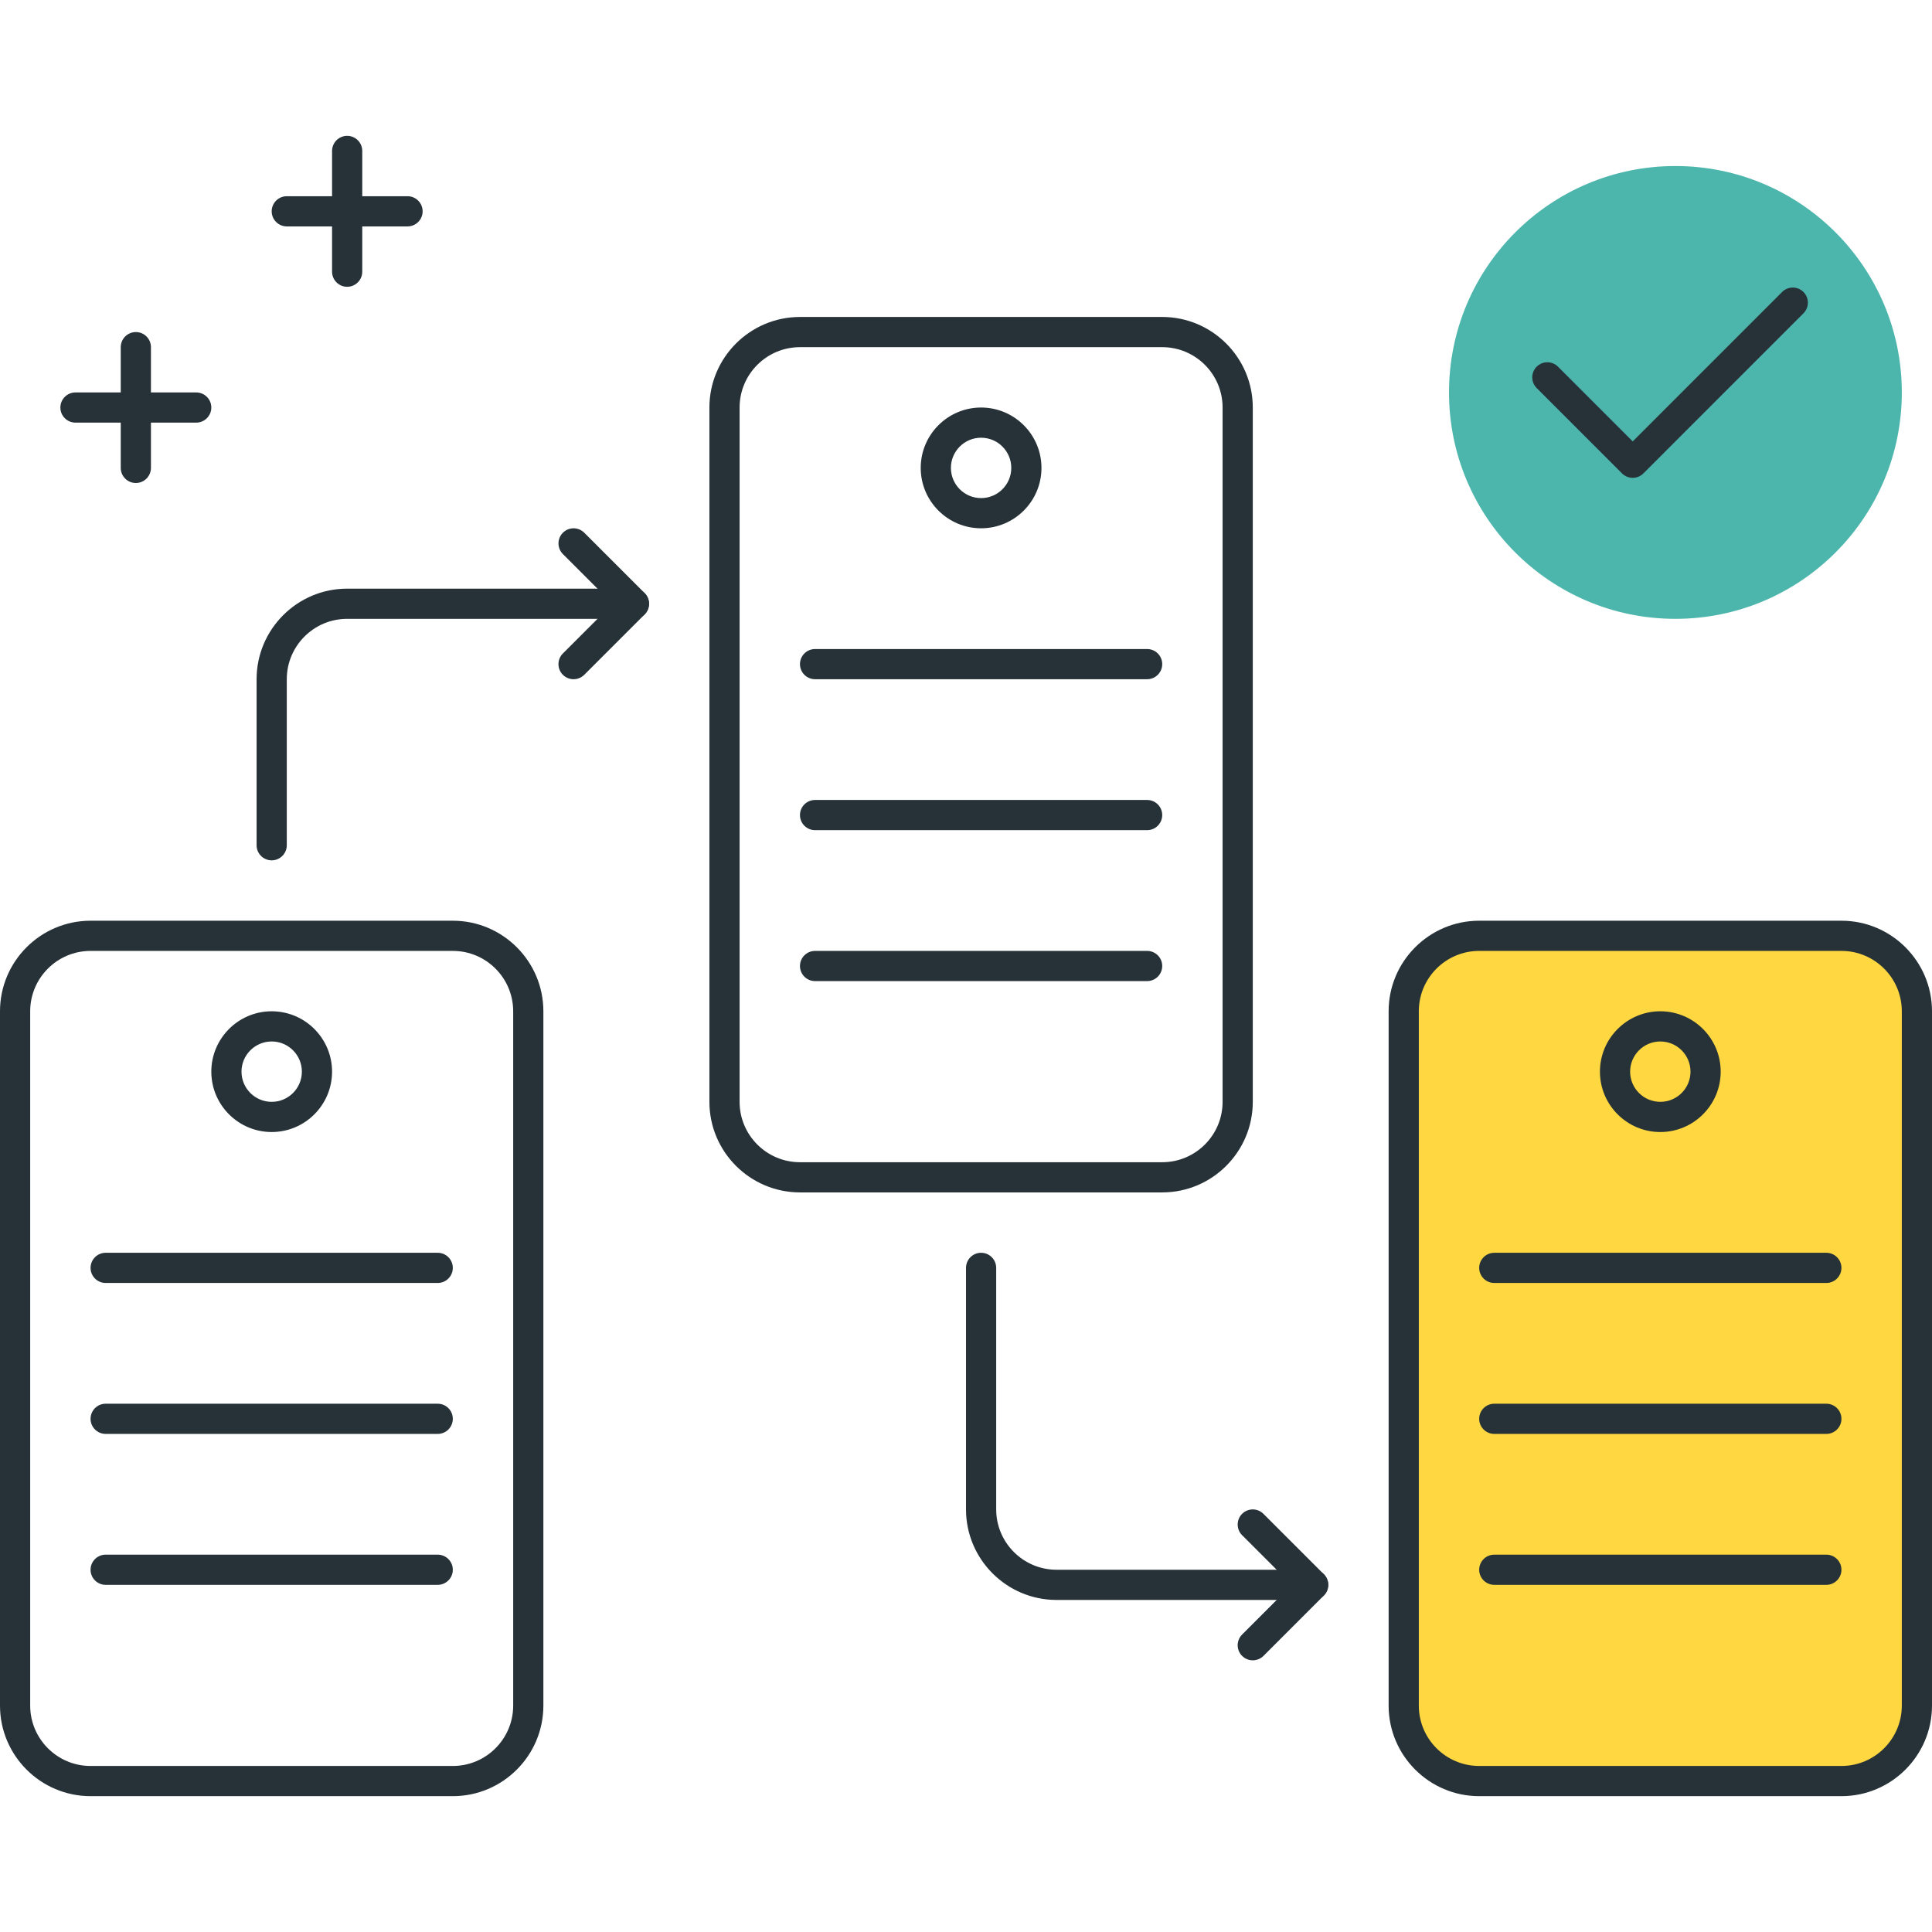 <?xml version="1.0" encoding="utf-8"?>
<!-- Generator: Adobe Illustrator 21.1.0, SVG Export Plug-In . SVG Version: 6.00 Build 0)  -->
<svg version="1.1" id="Icon_Set" xmlns="http://www.w3.org/2000/svg" xmlns:xlink="http://www.w3.org/1999/xlink" x="0px" y="0px"
	 viewBox="0 0 64 64" style="enable-background:new 0 0 64 64;" xml:space="preserve">
<style type="text/css">
	.st0{fill:#263238;}
	.st1{fill:#FFFFFF;}
	.st2{fill:#FF5252;}
	.st3{fill:#FFD740;}
	.st4{fill:#40C4FF;}
	.st5{fill:#4DB6AC;}
	.st6{fill:#4FC3F7;}
</style>
<g id="Ordered_Records">
	<g>
		<path class="st0" d="M15,59.5H3c-1.654,0-3-1.346-3-3v-23c0-1.654,1.346-3,3-3h12c1.654,0,3,1.346,3,3v23
			C18,58.154,16.654,59.5,15,59.5z M3,31.5c-1.103,0-2,0.897-2,2v23c0,1.103,0.897,2,2,2h12c1.103,0,2-0.897,2-2v-23
			c0-1.103-0.897-2-2-2H3z"/>
	</g>
	<g>
		<path class="st0" d="M14.5,42.5h-11C3.224,42.5,3,42.276,3,42s0.224-0.5,0.5-0.5h11c0.276,0,0.5,0.224,0.5,0.5
			S14.776,42.5,14.5,42.5z"/>
	</g>
	<g>
		<path class="st0" d="M14.5,47.5h-11C3.224,47.5,3,47.276,3,47s0.224-0.5,0.5-0.5h11c0.276,0,0.5,0.224,0.5,0.5
			S14.776,47.5,14.5,47.5z"/>
	</g>
	<g>
		<path class="st0" d="M14.5,52.5h-11C3.224,52.5,3,52.276,3,52s0.224-0.5,0.5-0.5h11c0.276,0,0.5,0.224,0.5,0.5
			S14.776,52.5,14.5,52.5z"/>
	</g>
	<g>
		<path class="st0" d="M9,37.5c-1.103,0-2-0.897-2-2s0.897-2,2-2s2,0.897,2,2S10.103,37.5,9,37.5z M9,34.5c-0.552,0-1,0.449-1,1
			s0.448,1,1,1s1-0.449,1-1S9.552,34.5,9,34.5z"/>
	</g>
	<g>
		<path class="st3" d="M61,59H49c-1.381,0-2.5-1.119-2.5-2.5v-23c0-1.381,1.119-2.5,2.5-2.5h12c1.381,0,2.5,1.119,2.5,2.5v23
			C63.5,57.881,62.381,59,61,59z"/>
		<path class="st0" d="M61,59.5H49c-1.654,0-3-1.346-3-3v-23c0-1.654,1.346-3,3-3h12c1.654,0,3,1.346,3,3v23
			C64,58.154,62.654,59.5,61,59.5z M49,31.5c-1.103,0-2,0.897-2,2v23c0,1.103,0.897,2,2,2h12c1.103,0,2-0.897,2-2v-23
			c0-1.103-0.897-2-2-2H49z"/>
	</g>
	<g>
		<path class="st0" d="M60.5,42.5h-11c-0.276,0-0.5-0.224-0.5-0.5s0.224-0.5,0.5-0.5h11c0.276,0,0.5,0.224,0.5,0.5
			S60.776,42.5,60.5,42.5z"/>
	</g>
	<g>
		<path class="st0" d="M60.5,47.5h-11c-0.276,0-0.5-0.224-0.5-0.5s0.224-0.5,0.5-0.5h11c0.276,0,0.5,0.224,0.5,0.5
			S60.776,47.5,60.5,47.5z"/>
	</g>
	<g>
		<path class="st0" d="M60.5,52.5h-11c-0.276,0-0.5-0.224-0.5-0.5s0.224-0.5,0.5-0.5h11c0.276,0,0.5,0.224,0.5,0.5
			S60.776,52.5,60.5,52.5z"/>
	</g>
	<g>
		<path class="st0" d="M55,37.5c-1.103,0-2-0.897-2-2s0.897-2,2-2s2,0.897,2,2S56.103,37.5,55,37.5z M55,34.5c-0.552,0-1,0.449-1,1
			s0.448,1,1,1s1-0.449,1-1S55.552,34.5,55,34.5z"/>
	</g>
	<g>
		<path class="st0" d="M38.5,39.5h-12c-1.654,0-3-1.346-3-3v-23c0-1.654,1.346-3,3-3h12c1.654,0,3,1.346,3,3v23
			C41.5,38.154,40.154,39.5,38.5,39.5z M26.5,11.5c-1.103,0-2,0.897-2,2v23c0,1.103,0.897,2,2,2h12c1.103,0,2-0.897,2-2v-23
			c0-1.103-0.897-2-2-2H26.5z"/>
	</g>
	<g>
		<path class="st0" d="M38,22.5H27c-0.276,0-0.5-0.224-0.5-0.5s0.224-0.5,0.5-0.5h11c0.276,0,0.5,0.224,0.5,0.5S38.276,22.5,38,22.5
			z"/>
	</g>
	<g>
		<path class="st0" d="M38,27.5H27c-0.276,0-0.5-0.224-0.5-0.5s0.224-0.5,0.5-0.5h11c0.276,0,0.5,0.224,0.5,0.5S38.276,27.5,38,27.5
			z"/>
	</g>
	<g>
		<path class="st0" d="M38,32.5H27c-0.276,0-0.5-0.224-0.5-0.5s0.224-0.5,0.5-0.5h11c0.276,0,0.5,0.224,0.5,0.5S38.276,32.5,38,32.5
			z"/>
	</g>
	<g>
		<path class="st0" d="M32.5,17.5c-1.103,0-2-0.897-2-2s0.897-2,2-2s2,0.897,2,2S33.603,17.5,32.5,17.5z M32.5,14.5
			c-0.552,0-1,0.449-1,1s0.448,1,1,1s1-0.449,1-1S33.052,14.5,32.5,14.5z"/>
	</g>
	<g>
		<path class="st0" d="M9,28.5c-0.276,0-0.5-0.224-0.5-0.5v-5.5c0-1.654,1.346-3,3-3H21c0.276,0,0.5,0.224,0.5,0.5
			s-0.224,0.5-0.5,0.5h-9.5c-1.103,0-2,0.897-2,2V28C9.5,28.276,9.276,28.5,9,28.5z"/>
	</g>
	<g>
		<path class="st0" d="M19,22.5c-0.128,0-0.256-0.049-0.354-0.146c-0.195-0.195-0.195-0.512,0-0.707L20.293,20l-1.646-1.646
			c-0.195-0.195-0.195-0.512,0-0.707s0.512-0.195,0.707,0l2,2c0.195,0.195,0.195,0.512,0,0.707l-2,2
			C19.256,22.451,19.128,22.5,19,22.5z"/>
	</g>
	<g>
		<path class="st0" d="M43.5,53H35c-1.654,0-3-1.346-3-3v-8c0-0.276,0.224-0.5,0.5-0.5S33,41.724,33,42v8c0,1.103,0.897,2,2,2h8.5
			c0.276,0,0.5,0.224,0.5,0.5S43.776,53,43.5,53z"/>
	</g>
	<g>
		<path class="st0" d="M41.5,55c-0.128,0-0.256-0.049-0.354-0.146c-0.195-0.195-0.195-0.512,0-0.707l1.646-1.646l-1.646-1.646
			c-0.195-0.195-0.195-0.512,0-0.707s0.512-0.195,0.707,0l2,2c0.195,0.195,0.195,0.512,0,0.707l-2,2
			C41.756,54.951,41.628,55,41.5,55z"/>
	</g>
	<g>
		<circle class="st5" cx="55.5" cy="13" r="7.5"/>
	</g>
	<g>
		<path class="st0" d="M54.086,15.829c-0.133,0-0.26-0.053-0.354-0.146l-2.828-2.829c-0.195-0.195-0.195-0.512,0-0.707
			s0.512-0.195,0.707,0l2.475,2.475l4.949-4.95c0.195-0.195,0.512-0.195,0.707,0s0.195,0.512,0,0.707l-5.303,5.304
			C54.346,15.776,54.219,15.829,54.086,15.829z"/>
	</g>
	<g>
		<path class="st0" d="M13.5,7.5h-4C9.224,7.5,9,7.276,9,7s0.224-0.5,0.5-0.5h4C13.776,6.5,14,6.724,14,7S13.776,7.5,13.5,7.5z"/>
	</g>
	<g>
		<path class="st0" d="M11.5,9.5C11.224,9.5,11,9.276,11,9V5c0-0.276,0.224-0.5,0.5-0.5S12,4.724,12,5v4
			C12,9.276,11.776,9.5,11.5,9.5z"/>
	</g>
	<g>
		<path class="st0" d="M6.5,14h-4C2.224,14,2,13.776,2,13.5S2.224,13,2.5,13h4C6.776,13,7,13.224,7,13.5S6.776,14,6.5,14z"/>
	</g>
	<g>
		<path class="st0" d="M4.5,16C4.224,16,4,15.776,4,15.5v-4C4,11.224,4.224,11,4.5,11S5,11.224,5,11.5v4C5,15.776,4.776,16,4.5,16z"
			/>
	</g>
</g>
</svg>
